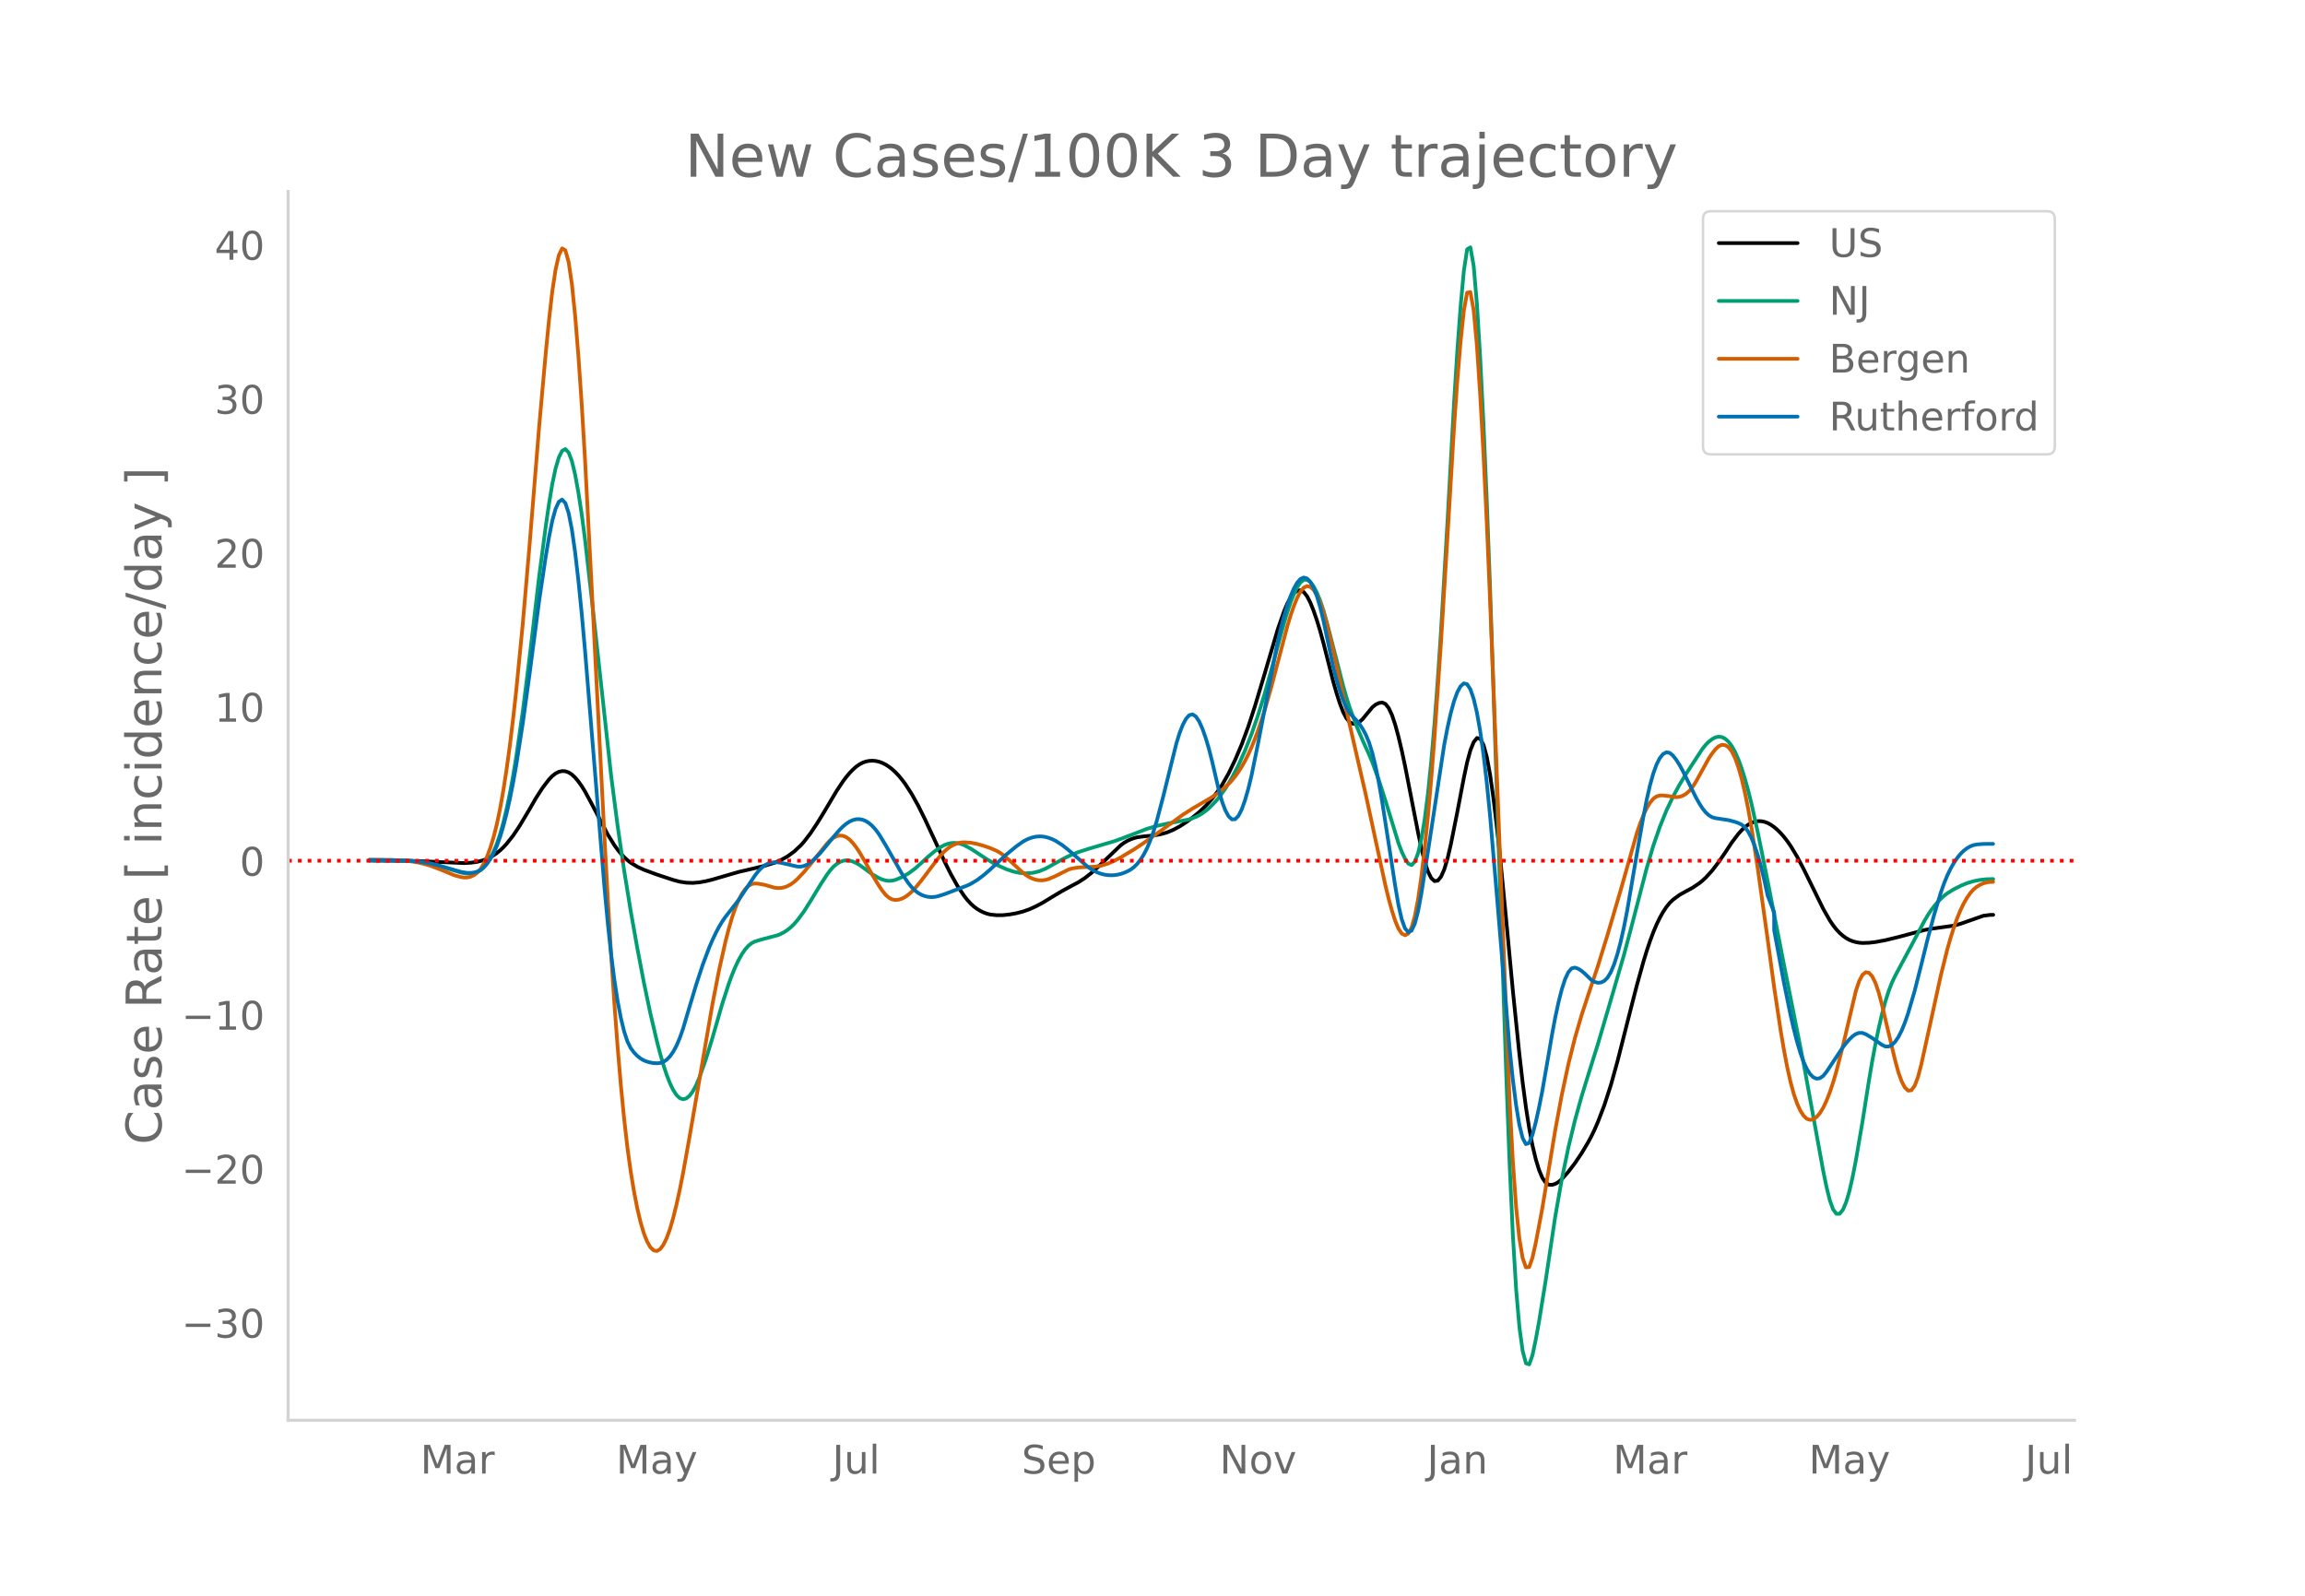 <svg height="864" viewBox="0 0 936 648" width="1248" xmlns="http://www.w3.org/2000/svg" xmlns:xlink="http://www.w3.org/1999/xlink"><defs><style>*{stroke-linecap:butt;stroke-linejoin:round}</style></defs><g id="figure_1"><path d="M0 648h936V0H0z" style="fill:#fff" id="patch_1"/><g id="axes_1"><path d="M117 576.72h725.4V77.76H117z" style="fill:none" id="patch_2"/><path clip-path="url(#pa99297af93)" d="m149.973 349.466 15.922.095 7.961.269 14.596.646 2.654-.14 2.653-.364 2.654-.708 2.654-1.17 1.327-.763 1.327-.91 1.327-1.078 1.326-1.252 1.327-1.425 2.654-3.34 2.654-3.968 3.98-6.69 2.654-4.608 2.654-4.114 2.654-3.458 1.326-1.378 1.327-1.032 1.327-.67 1.327-.302 1.327.077 1.327.47 1.327.865 1.327 1.25 1.326 1.584 1.327 1.867 1.327 2.14 2.654 4.918 6.634 12.656 2.654 4.284 1.327 1.826 1.327 1.618 1.327 1.415 1.326 1.211 1.327 1.017 2.654 1.627 2.654 1.238 5.307 1.958 6.635 2.19 2.653.706 2.654.408 2.654.094 2.654-.227 2.653-.478 2.654-.66 10.615-3.088 6.634-1.541 3.981-.974 3.98-1.22 2.654-1.127 2.654-1.472 2.654-1.944 2.654-2.476 1.326-1.476 2.654-3.45 2.654-3.963 2.654-4.317 5.307-8.925 2.654-3.991 1.327-1.755 1.327-1.57 1.327-1.38 1.326-1.169 1.327-.936 1.327-.699 1.327-.465 1.327-.255 1.327-.068 1.327.116 1.326.3 1.327.482 1.327.665 1.327.849 1.327 1.031 1.327 1.215 1.327 1.4 1.327 1.588 1.326 1.776 2.654 4.102 2.654 4.773 2.654 5.353 3.98 8.53 3.98 8.652 2.655 5.299 2.653 4.716 2.654 3.98 1.327 1.686 1.327 1.455 1.327 1.22 1.327.991 1.326.799 1.327.641 1.327.493 1.327.342 2.654.29 2.654-.034 2.653-.289 2.654-.48 2.654-.673 2.654-.935 2.653-1.2 2.654-1.407 3.98-2.429 3.981-2.372 3.98-2.16 2.655-1.404 2.653-1.72 2.654-2.095 2.654-2.376 9.288-8.889 1.327-.953 1.327-.785 1.327-.621 1.326-.477 1.327-.354 2.654-.363 3.98-.369 2.654-.45 2.654-.72 2.654-1.092 2.654-1.42 2.653-1.705 2.654-1.955 2.654-2.182 2.654-2.524 2.653-2.985 2.654-3.51 1.327-2.035 2.654-4.685 2.653-5.494 2.654-6.293 2.654-7.175 2.654-8.126 3.98-13.284 5.308-18.018 2.653-7.563 1.327-3.103 1.327-2.422 1.327-1.707 1.327-.975 1.327-.151 1.327.762 1.327 1.694 1.326 2.59 1.327 3.31 1.327 3.854 1.327 4.361 1.327 4.87 3.98 15.668 1.327 4.61 1.327 4.156 1.327 3.475 1.327 2.564 1.327 1.61 1.327.688 1.327-.064 1.326-.646 1.327-1.195 3.98-4.839 1.328-1.04 1.327-.648 1.327-.193 1.326.588 1.327 1.694 1.327 2.866 1.327 3.993 1.327 4.901 1.327 5.591 1.327 6.237 5.307 27.177 1.327 6.2 1.327 5.363 1.327 4.048 1.327 2.636 1.326 1.224 1.327-.188 1.327-1.596 1.327-3.004 1.327-4.41 1.327-5.714 2.654-13.27 2.653-13.897 1.327-6.261 1.327-4.84 1.327-3.277 1.327-1.651 1.327.283 1.327 2.525 1.326 4.828 1.327 7.13 1.327 9.331 1.327 11.008 1.327 12.165 2.654 27.346 2.653 28.215 2.654 25.804 1.327 11.472 1.327 10.002 1.327 8.455 1.327 6.936 1.326 5.569 1.327 4.349 1.327 3.16 1.327 1.97 1.327.847 1.327.056 1.327-.404 1.327-.797 1.326-1.168 2.654-2.988 2.654-3.482 2.654-3.949 2.653-4.426 1.327-2.478 1.327-2.75 1.327-3.037 2.654-6.934 2.653-8.19 2.654-9.53 5.308-20.932 2.653-10.31 2.654-9.493 1.327-4.33 1.327-3.943 1.327-3.537 1.327-3.132 1.327-2.73 1.326-2.35 1.327-1.985 1.327-1.625 1.327-1.286 2.654-1.957 2.653-1.483 2.654-1.432 2.654-1.788 1.327-1.067 1.327-1.218 2.653-2.907 2.654-3.486 2.654-3.873 2.654-4.035 2.653-3.495 1.327-1.472 1.327-1.252 1.327-.997 1.327-.736 1.327-.477 1.327-.226 1.326.016 1.327.256 1.327.496 1.327.733 1.327.947 1.327 1.141 1.327 1.331 1.327 1.52 1.326 1.714 1.327 1.909 2.654 4.396 2.654 5.028 7.961 16.196 2.654 4.647 1.327 1.964 1.326 1.683 1.327 1.41 1.327 1.163 1.327.947 1.327.736 1.327.533 1.327.365 1.327.235 1.326.111 2.654-.09 2.654-.305 3.98-.743 5.308-1.287 10.615-2.848 2.654-.491 9.288-1.29 2.654-.742 9.288-3.262 2.653-.342 1.327-.032h0" style="fill:none;stroke:#000;stroke-linecap:round;stroke-width:1.5" id="line2d_1"/><path clip-path="url(#pa99297af93)" d="m149.973 349.226 11.942.09 5.307.289 3.98.467 3.981.755 3.98 1.064 7.962 2.4 1.327.267 1.327.15 1.327-.017 1.327-.197 1.326-.4 1.327-.721 1.327-1.157 1.327-1.617 1.327-2.078 1.327-2.564 1.327-3.185 1.327-3.94 1.326-4.723 1.327-5.51 1.327-6.333 1.327-7.185 1.327-8.045 2.654-18.495 2.653-21.07 3.981-33.612 2.654-20.166 1.327-9.154 1.326-7.982 1.327-6.293 1.327-4.5 1.327-2.68 1.327-.724 1.327 1.37 1.327 3.492 1.327 5.549 1.326 7.29 1.327 8.717 1.327 10.079 2.654 23.384 7.961 72.663 2.654 20.504 2.654 18.134 2.653 16.364 2.654 14.96 2.654 13.891 2.654 12.67 2.653 11.282 1.327 5.096 1.327 4.612 1.327 4.015 1.327 3.397 1.327 2.763 1.327 2.053 1.326 1.266 1.327.466 1.327-.327 1.327-1.072 1.327-1.769 1.327-2.456 1.327-3.11 2.653-7.487 2.654-8.607 3.98-13.821 2.654-8.19 1.327-3.626 1.327-3.218 1.327-2.795 1.327-2.37 1.327-1.942 1.327-1.509 1.327-1.075 1.326-.675 2.654-.82 6.635-1.744 1.326-.574 1.327-.706 1.327-.874 1.327-1.082 1.327-1.296 1.327-1.506 2.653-3.56 2.654-4.204 3.98-6.56 2.655-4.084 1.326-1.807 1.327-1.492 1.327-1.154 1.327-.819 1.327-.5 1.327-.196 1.327.104 1.327.391 1.326.61 1.327.758 2.654 1.905 2.654 1.946 2.653 1.506 1.327.57 1.327.39 1.327.16 1.327-.082 1.327-.313 2.654-1.087 2.653-1.512 2.654-1.943 2.654-2.375 2.654-2.463 2.653-2.207 2.654-1.855 1.327-.685 1.327-.495 1.327-.305 1.327-.108 1.326.098 1.327.303 1.327.5 2.654 1.386 2.654 1.723 3.98 2.636 2.654 1.532 2.654 1.35 2.653 1.174 2.654.914 2.654.575 2.654.2 2.653-.208 2.654-.638 2.654-1.09 3.98-2.22 3.981-2.185 2.654-1.25 2.654-1.047 3.98-1.287 10.615-3.14 3.98-1.437 9.289-3.587 3.98-1.182 3.981-.876 9.288-1.787 2.654-1.008 1.327-.68 1.327-.815 1.327-.96 1.326-1.111 2.654-2.673 1.327-1.576 2.654-3.676 2.653-4.386 2.654-5.117 2.654-5.877 2.654-6.746 2.653-7.653 2.654-8.614 2.654-9.562 5.307-19.476 1.327-4.412 1.327-3.89 1.327-3.325 1.327-2.728 1.327-1.958 1.327-1.014 1.327-.038 1.326.919 1.327 1.768 1.327 2.51 1.327 3.232 1.327 3.954 1.327 4.621 3.98 15.436 2.654 10.384 1.327 4.675 1.327 4.21 2.654 7.204 2.653 6.266 2.654 5.832 1.327 3.19 2.654 7.251 2.653 8.271 5.308 17.293 1.327 3.493 1.327 2.798 1.326 1.984 1.327.582 1.327-1.413 1.327-3.524 1.327-5.669 1.327-7.971 1.327-10.434 1.327-12.93 1.326-15.422 1.327-17.845 1.327-19.901 2.654-44.801 2.654-48.136 1.327-21.007 1.326-17.92 1.327-14.397 1.327-8.69 1.327-.795 1.327 7.534 1.327 15.532 1.327 21.866 1.327 26.536 1.326 30.873 1.327 35.212 2.654 80.1 3.98 119.65 1.327 35.126 1.327 28.806 1.327 21.972 1.327 15.33 1.327 9.66 1.327 4.956 1.327.447 1.327-3.74 1.326-6.31 1.327-7.265 2.654-16.423 3.98-26.58 2.654-15.034 2.654-12.803 2.654-10.963 2.654-9.56 2.653-8.606 3.981-12.691 6.634-22.636 3.98-13.696 2.655-9.94 6.634-25.494 2.654-8.966 2.654-7.673 2.653-6.548 2.654-5.6 2.654-4.872 2.653-4.367 6.635-10.177 1.327-1.631 1.327-1.325 1.326-1.019 1.327-.697 1.327-.294 1.327.19 1.327.69 1.327 1.201 1.327 1.763 1.327 2.377 1.326 3.001 1.327 3.62 1.327 4.205 1.327 4.762 1.327 5.312 2.654 12.018 3.98 19.664 6.635 34.01 7.96 39.99 7.962 43.715 1.327 6.415 1.327 5.36 1.327 3.649 1.326 1.809 1.327.004 1.327-1.626 1.327-3.079 1.327-4.497 1.327-5.845 1.327-6.836 2.653-15.504 2.654-16.908 1.327-7.809 1.327-7.095 1.327-6.381 1.327-5.665 1.327-4.938 1.326-4.2 1.327-3.458 1.327-2.783 6.635-12.383 5.307-10.04 1.327-2.215 1.327-1.994 1.327-1.772 1.326-1.555 1.327-1.363 1.327-1.194 1.327-1.032 2.654-1.644 2.654-1.343 2.653-1.099 2.654-.806 2.654-.516 2.654-.28 2.653-.07h0" style="fill:none;stroke:#009e73;stroke-linecap:round;stroke-width:1.5" id="line2d_2"/><path clip-path="url(#pa99297af93)" d="m149.973 349.137 9.288.078 3.98.189 3.981.411 2.654.456 2.654.624 2.653.804 3.98 1.524 5.308 2.194 2.654.73 1.327.187 1.327-.02 1.327-.31 1.327-.62 1.326-.96 1.327-1.47 1.327-2.146 1.327-2.856 1.327-3.567 1.327-4.311 1.327-5.23 1.327-6.322 1.326-7.45 1.327-8.576 1.327-9.708 1.327-10.842 1.327-11.978 2.654-27.178 2.653-30.801 3.981-49.103 2.654-29.573 1.327-13.437 1.326-11.572 1.327-8.798 1.327-5.843 1.327-2.79 1.327.752 1.327 4.786 1.327 8.916 1.327 12.938 1.326 16.41 1.327 19.335 1.327 22.148 2.654 50.78 5.307 103.78 1.327 24.415 1.327 22.314 1.327 20.032 1.327 17.772 1.327 15.627 1.327 13.595 1.326 11.585 1.327 9.646 1.327 8.056 1.327 6.817 1.327 5.647 1.327 4.489 1.327 3.386 1.327 2.338 1.326 1.303 1.327.267 1.327-.762 1.327-1.75 1.327-2.7 1.327-3.641 1.327-4.557 1.327-5.346 1.326-6.007 1.327-6.642 2.654-14.838 9.288-53.832 2.654-13.697 2.654-11.854 1.326-5.148 1.327-4.554 1.327-3.888 1.327-3.21 1.327-2.541 1.327-1.918 1.327-1.342 1.327-.775 1.326-.249 1.327.076 2.654.481 3.98 1.143 1.328.166 1.326-.05 1.327-.264 1.327-.49 1.327-.721 1.327-.955 1.327-1.177 2.653-2.796 2.654-3.193 6.635-8.28 1.326-1.405 1.327-1.053 1.327-.67 1.327-.281 1.327.123 1.327.547 1.327.975 1.327 1.386 1.326 1.716 1.327 1.962 2.654 4.586 2.654 4.799 2.653 4.33 1.327 1.949 1.327 1.646 1.327 1.195 1.327.714 1.327.25 1.327-.126 1.327-.415 1.326-.687 1.327-.95 1.327-1.176 1.327-1.361 2.654-3.24 6.634-8.793 1.327-1.592 1.327-1.381 1.327-1.152 1.327-.925 1.327-.71 1.326-.505 1.327-.304 1.327-.112 2.654.158 2.654.503 2.653.75 2.654.904 2.654 1.138 1.327.767 1.327.927 2.653 2.246 5.308 4.913 1.327 1.012 1.327.822 1.326.629 1.327.43 1.327.224 1.327.018 1.327-.19 1.327-.384 2.653-1.134 5.308-2.675 1.327-.411 2.654-.433 2.653-.155 3.98-.134 2.655-.453 2.653-.793 2.654-1.133 2.654-1.428 5.307-3.181 3.981-2.64 6.634-4.738 9.288-6.77 3.981-2.52 7.961-4.661 2.654-1.844 2.654-2.204 1.327-1.263 1.326-1.42 1.327-1.628 1.327-1.844 1.327-2.068 1.327-2.329 1.327-2.627 1.327-2.934 1.327-3.242 1.326-3.554 2.654-8.065 2.654-9.32 6.634-25.145 1.327-4.369 1.327-3.825 1.327-3.247 1.327-2.501 1.327-1.588 1.327-.641 1.326.3 1.327 1.214 1.327 2.097 1.327 2.975 1.327 3.853 1.327 4.681 2.653 10.85 2.654 11.978 3.98 18.007 6.635 28.843 5.308 24.585 2.653 12.24 1.327 5.42 1.327 4.802 1.327 4.128 1.327 3.18 1.327 1.958 1.327.682 1.326-.677 1.327-2.45 1.327-4.638 1.327-6.906 1.327-9.142 1.327-11.216 1.327-13.125 1.327-15.002 1.326-16.879 2.654-38.76 2.654-43.13 2.654-44.251 1.327-18.938 1.326-15.938 1.327-12.565 1.327-7.327 1.327-.221 1.327 7.257 1.327 14.415 1.327 19.965 1.327 23.91 1.326 27.534 1.327 31.157 7.961 204.077 1.327 24.601 1.327 18.624 1.327 12.818 1.327 7.874 1.327 3.79 1.327-.121 1.327-3.75 1.326-5.96 2.654-14.025 2.654-15.99 2.654-16.063 2.653-14.243 2.654-12.383 2.654-10.582 2.654-9.145 2.653-8.102 3.981-11.877 3.98-12.862 5.308-18.048 6.634-23.39 1.327-3.825 1.327-3.35 1.327-2.808 1.327-2.197 1.327-1.572 1.327-.948 1.327-.369 1.326-.014 2.654.317 1.327.252 1.327.139 1.327-.141 1.327-.453 1.326-.777 1.327-1.162 1.327-1.604 1.327-2.06 5.308-9.618 1.326-1.953 1.327-1.688 1.327-1.228 1.327-.573 1.327.123 1.327.842 1.327 1.688 1.327 2.658 1.326 3.655 1.327 4.645 1.327 5.611 1.327 6.551 1.327 7.486 2.654 17.317 3.98 28.488 2.654 19.612 2.654 17.605 1.327 7.794 1.326 6.943 1.327 5.926 1.327 4.875 1.327 3.843 1.327 2.905 1.327 2.064 1.327 1.24 1.327.435 1.326-.29 1.327-.934 1.327-1.56 1.327-2.185 1.327-2.805 1.327-3.39 1.327-3.94 1.326-4.481 2.654-10.364 5.308-22.474 1.327-3.942 1.326-2.511 1.327-1.098 1.327.23 1.327 1.473 1.327 2.697 1.327 3.922 1.327 5.04 5.307 22.391 1.327 4.837 1.327 3.723 1.327 2.514 1.327 1.265 1.327-.18 1.326-1.82 1.327-3.499 1.327-5.042 3.98-18.079 3.981-18.214 2.654-10.634 1.327-4.655 1.327-4.194 1.327-3.713 1.327-3.23 1.326-2.75 1.327-2.306 1.327-1.892 1.327-1.487 1.327-1.098 1.327-.795 1.327-.58 1.327-.38 1.326-.181 1.327-.042h0" style="fill:none;stroke:#d55e00;stroke-linecap:round;stroke-width:1.5" id="line2d_3"/><path clip-path="url(#pa99297af93)" d="m149.973 349.24 11.942.08 5.307.267 3.98.434 3.981.707 3.98 1.004 7.962 2.303 2.654.427 1.327.005 1.327-.16 1.326-.347 1.327-.645 1.327-1.053 1.327-1.48 1.327-1.91 1.327-2.365 1.327-2.944 1.327-3.651 1.326-4.382 1.327-5.118 1.327-5.875 1.327-6.654 1.327-7.436 2.654-17.043 2.653-19.278 3.981-30.377 2.654-17.78 1.327-7.89 1.326-6.63 1.327-4.813 1.327-2.884 1.327-.892 1.327 1.416 1.327 4.041 1.327 6.73 1.327 9.327 1.326 11.479 1.327 13.184 1.327 14.8 7.961 97.072 1.327 14.149 1.327 12.371 1.327 10.468 1.327 8.604 1.327 6.933 1.327 5.454 1.326 4.015 1.327 2.668 1.327 1.79 1.327 1.38 1.327 1.063 1.327.761 1.327.53 1.327.366 1.326.22 1.327.07 1.327-.104 1.327-.421 1.327-.879 1.327-1.363 1.327-1.863 1.327-2.44 1.326-3.09 1.327-3.755 2.654-8.955 2.654-8.848 2.653-8.108 2.654-7.048 1.327-3.097 1.327-2.81 1.327-2.518 1.327-2.218 1.327-1.918 5.307-6.789 6.634-9.95 1.327-1.716 1.327-1.4 1.327-1.06 1.327-.717 1.327-.391 1.327-.144 1.327.025 1.326.178 6.635 1.528 1.327.037 1.326-.257 1.327-.573 1.327-.875 1.327-1.102 2.654-2.655 2.654-3.197 2.653-3.331 2.654-3.044 1.327-1.321 1.327-1.095 1.327-.854 1.327-.608 1.326-.34 1.327-.045 1.327.252 1.327.551 1.327.858 1.327 1.172 1.327 1.486 1.326 1.802 2.654 4.366 6.635 11.654 2.653 3.871 1.327 1.615 1.327 1.33 1.327 1.035 1.327.748 1.327.504 1.327.303 1.326.112 1.327-.08 1.327-.26 2.654-.826 9.288-3.53 1.327-.61 2.654-1.59 2.653-1.982 2.654-2.283 6.634-6.141 3.981-3.284 2.654-1.885 1.327-.748 1.327-.594 1.326-.439 1.327-.281 1.327-.12 1.327.043 1.327.205 1.327.365 1.327.512 1.326.644 2.654 1.675 2.654 2.098 7.961 6.928 1.327.894 1.327.756 1.327.614 1.327.47 1.327.328 1.326.195 1.327.067 1.327-.059 1.327-.185 1.327-.313 1.327-.443 1.327-.574 1.327-.724 1.326-.97 1.327-1.316 1.327-1.679 1.327-2.062 1.327-2.54 1.327-3.112 1.327-3.705 1.326-4.297 2.654-10.051 5.308-21.435 1.327-4.291 1.326-3.392 1.327-2.469 1.327-1.435 1.327-.29 1.327.877 1.327 2.009 1.327 2.963 1.327 3.74 1.326 4.48 1.327 5.222 2.654 11.433 1.327 4.67 1.327 3.56 1.327 2.436 1.326 1.235 1.327-.042 1.327-1.333 1.327-2.591 1.327-3.672 1.327-4.577 1.327-5.446 2.653-12.986 7.962-41.288 1.327-5.668 1.326-5.034 1.327-4.382 1.327-3.71 1.327-3.036 1.327-2.336 1.327-1.519 1.327-.581 1.327.379 1.326 1.346 1.327 2.345 1.327 3.373 1.327 4.408 1.327 5.444 3.98 18.784 1.327 5.25 1.327 4.542 1.327 3.798 1.327 3.015 1.327 2.224 1.327 1.532 1.327 1.326 1.326 1.608 1.327 1.988 1.327 2.431 1.327 3.196 1.327 4.282 1.327 5.432 1.327 6.583 1.327 7.65 3.98 25.597 1.327 8.706 1.327 7.731 1.327 5.806 1.327 3.689 1.326 1.564 1.327-.603 1.327-2.816 1.327-5.036 1.327-7.087 2.654-16.938 6.634-43.575 1.327-6.914 1.327-5.936 1.327-4.85 1.327-3.658 1.326-2.442 1.327-1.182 1.327.313 1.327 2.04 1.327 3.812 1.327 5.6 1.327 7.456 1.327 9.378 1.326 11.314 1.327 13.25 2.654 31.06 5.307 63.7 1.327 12.827 1.327 10.455 1.327 8.033 1.327 5.375 1.327 2.477 1.327-.468 1.327-3.225 1.326-5.05 1.327-5.944 1.327-6.649 2.654-15.28 1.327-7.827 1.327-7.057 1.327-6.151 1.326-5.214 1.327-4.111 1.327-2.844 1.327-1.545 1.327-.329 1.327.463 1.327.83 1.326 1.115 2.654 2.574 1.327.83 1.327.357 1.327-.115 1.327-.625 1.327-1.329 1.326-2.223 1.327-3.157 1.327-4.087 1.327-4.997 1.327-5.891 1.327-6.78 3.98-23.36 2.654-15.075 1.327-6.789 1.327-5.797 1.327-4.732 1.327-3.667 1.327-2.615 1.326-1.626 1.327-.703 1.327.209 1.327 1.07 1.327 1.693 1.327 2.071 1.327 2.403 5.307 10.724 1.327 2.384 1.327 2.092 1.327 1.675 1.327 1.232 1.326.789 1.327.385 5.308.805 2.654.696 1.326.48 1.327.625 1.327 1.043 1.327 1.735 1.327 2.483 1.327 3.23 1.327 3.973 1.326 4.713 1.327 5.452 1.327 6.19 2.654 6.863v7.201l3.98 21.384 2.654 12.99 1.327 5.718 1.327 5.163 1.327 4.493 1.327 3.705 1.327 2.896 1.327 2.092 1.326 1.312 1.327.56 1.327-.187 1.327-.935 1.327-1.619 6.634-9.964 1.327-1.711 1.327-1.507 1.327-1.278 1.327-.933 1.327-.468 1.326.021 1.327.473 2.654 1.584 3.98 2.792 1.328.645 1.326.042 1.327-.62 1.327-1.279 1.327-1.934 1.327-2.582 1.327-3.229 1.327-3.85 2.653-9.081 2.654-10.472 2.654-10.736 2.654-9.897 2.653-8.82 1.327-3.745 1.327-3.239 1.327-2.746 1.327-2.325 1.327-1.977 1.327-1.643 1.326-1.315 1.327-1.023 1.327-.764 1.327-.514 1.327-.28 2.654-.214 3.98-.03h0" style="fill:none;stroke:#0072b2;stroke-linecap:round;stroke-width:1.5" id="line2d_4"/><path clip-path="url(#pa99297af93)" d="M117 349.517h725.4" style="fill:none;stroke:red;stroke-dasharray:1.5,2.475;stroke-dashoffset:0;stroke-width:1.5" id="line2d_5"/><path d="M117 576.72V77.76" style="fill:none;stroke:#d3d3d3;stroke-linecap:square;stroke-linejoin:miter;stroke-width:1.25" id="patch_3"/><path d="M117 576.72h725.4" style="fill:none;stroke:#d3d3d3;stroke-linecap:square;stroke-linejoin:miter;stroke-width:1.25" id="patch_4"/><g id="matplotlib.axis_1"><g id="xtick_1"><g style="fill:#696969" transform="matrix(.16 0 0 -.16 170.704 598.378)" id="text_1"><defs><path d="M9.813 72.906h14.703l18.593-49.61 18.703 49.61h14.704V0H66.89v64.016l-18.797-50h-9.907l-18.796 50V0H9.813z" id="DejaVuSans-77"/><path d="M34.281 27.484q-10.89 0-15.093-2.484-4.204-2.484-4.204-8.5 0-4.781 3.157-7.594 3.156-2.797 8.562-2.797 7.485 0 12 5.297 4.516 5.297 4.516 14.078v2zm17.922 3.72V0H43.22v8.297Q40.14 3.328 35.547.953q-4.594-2.375-11.234-2.375-8.391 0-13.36 4.719Q6 8.016 6 15.922q0 9.219 6.172 13.906 6.187 4.688 18.437 4.688h12.61v.89q0 6.203-4.078 9.594-4.078 3.39-11.453 3.39-4.688 0-9.141-1.124-4.438-1.125-8.531-3.375v8.312q4.921 1.906 9.562 2.844 4.64.953 9.031.953 11.875 0 17.735-6.156 5.86-6.14 5.86-18.64z" id="DejaVuSans-97"/><path d="M41.11 46.297q-1.516.875-3.297 1.281Q36.03 48 33.89 48q-7.625 0-11.703-4.953-4.079-4.953-4.079-14.234V0H9.08v54.688h9.03v-8.5q2.844 4.984 7.375 7.39Q30.031 56 36.531 56q.922 0 2.047-.125 1.125-.11 2.484-.36z" id="DejaVuSans-114"/></defs><use xlink:href="#DejaVuSans-77"/><use x="86.279" xlink:href="#DejaVuSans-97"/><use x="147.559" xlink:href="#DejaVuSans-114"/></g></g><g id="xtick_2"><g style="fill:#696969" transform="matrix(.16 0 0 -.16 250.197 598.378)" id="text_2"><defs><path d="M32.172-5.078q-3.797-9.766-7.422-12.735-3.61-2.984-9.656-2.984H7.906v7.516h5.282q3.703 0 5.75 1.765Q21-9.766 23.483-3.219l1.61 4.094-22.11 53.813H12.5l17.094-42.766 17.093 42.766h9.516z" id="DejaVuSans-121"/></defs><use xlink:href="#DejaVuSans-77"/><use x="86.279" xlink:href="#DejaVuSans-97"/><use x="147.559" xlink:href="#DejaVuSans-121"/></g></g><g id="xtick_3"><g style="fill:#696969" transform="matrix(.16 0 0 -.16 338.024 598.378)" id="text_3"><defs><path d="M9.813 72.906h9.859V5.078q0-13.187-5-19.14-5-5.954-16.094-5.954h-3.75v8.297h3.078q6.531 0 9.219 3.672Q9.813-4.39 9.813 5.078z" id="DejaVuSans-74"/><path d="M8.5 21.578v33.11h8.984V21.922q0-7.766 3.016-11.656 3.031-3.875 9.094-3.875 7.265 0 11.484 4.64 4.234 4.64 4.234 12.656v31h8.985V0h-8.984v8.406Q42.047 3.422 37.718 1q-4.313-2.422-10.032-2.422-9.421 0-14.312 5.86Q8.5 10.296 8.5 21.578zM31.11 56z" id="DejaVuSans-117"/><path d="M9.422 75.984h8.984V0H9.422z" id="DejaVuSans-108"/></defs><use xlink:href="#DejaVuSans-74"/><use x="29.492" xlink:href="#DejaVuSans-117"/><use x="92.871" xlink:href="#DejaVuSans-108"/></g></g><g id="xtick_4"><g style="fill:#696969" transform="matrix(.16 0 0 -.16 414.862 598.378)" id="text_4"><defs><path d="M53.516 70.516V60.89q-5.61 2.687-10.594 4-4.984 1.328-9.625 1.328-8.047 0-12.422-3.125t-4.375-8.89q0-4.845 2.906-7.313 2.907-2.453 11.016-3.97l5.953-1.218q11.031-2.11 16.281-7.406 5.25-5.297 5.25-14.172 0-10.61-7.11-16.078-7.093-5.469-20.812-5.469-5.172 0-11.015 1.172Q13.14.922 6.89 3.219v10.156q6-3.36 11.765-5.078 5.766-1.703 11.328-1.703 8.438 0 13.032 3.312 4.593 3.328 4.593 9.485 0 5.359-3.297 8.39-3.296 3.032-10.812 4.547L27.484 33.5q-11.03 2.188-15.968 6.875-4.922 4.688-4.922 13.047 0 9.672 6.812 15.234 6.813 5.563 18.766 5.563 5.14 0 10.453-.938 5.328-.922 10.89-2.765z" id="DejaVuSans-83"/><path d="M56.203 29.594v-4.39H14.891q.593-9.282 5.593-14.142 5-4.859 13.938-4.859 5.172 0 10.031 1.266 4.86 1.265 9.656 3.812v-8.5Q49.266.734 44.187-.344 39.11-1.422 33.892-1.422q-13.094 0-20.735 7.61-7.64 7.625-7.64 20.625 0 13.421 7.25 21.296Q20.016 56 32.328 56q11.031 0 17.453-7.11 6.422-7.093 6.422-19.296zm-8.984 2.64q-.094 7.36-4.125 11.75-4.032 4.407-10.672 4.407-7.516 0-12.031-4.25-4.516-4.25-5.203-11.97z" id="DejaVuSans-101"/><path d="M18.11 8.203v-29H9.077v75.484h9.031v-8.296q2.844 4.875 7.157 7.234Q29.594 56 35.594 56q9.968 0 16.187-7.906 6.235-7.907 6.235-20.797T51.78 6.484q-6.218-7.906-16.187-7.906-6 0-10.328 2.375-4.313 2.375-7.157 7.25zm30.578 19.094q0 9.906-4.079 15.547-4.078 5.64-11.203 5.64-7.14 0-11.218-5.64-4.079-5.64-4.079-15.547 0-9.906 4.078-15.547 4.079-5.64 11.22-5.64 7.124 0 11.202 5.64t4.078 15.547z" id="DejaVuSans-112"/></defs><use xlink:href="#DejaVuSans-83"/><use x="63.477" xlink:href="#DejaVuSans-101"/><use x="125" xlink:href="#DejaVuSans-112"/></g></g><g id="xtick_5"><g style="fill:#696969" transform="matrix(.16 0 0 -.16 495.266 598.378)" id="text_5"><defs><path d="M9.813 72.906h13.28l32.329-60.984v60.984h9.562V0h-13.28L19.39 60.984V0H9.813z" id="DejaVuSans-78"/><path d="M30.61 48.39q-7.22 0-11.422-5.64-4.204-5.64-4.204-15.453 0-9.813 4.172-15.453 4.188-5.64 11.453-5.64 7.188 0 11.375 5.655 4.203 5.672 4.203 15.438 0 9.719-4.203 15.406-4.187 5.688-11.375 5.688zm0 7.61q11.718 0 18.406-7.625 6.703-7.61 6.703-21.078 0-13.422-6.703-21.078-6.688-7.64-18.407-7.64-11.765 0-18.437 7.64-6.656 7.656-6.656 21.078 0 13.469 6.656 21.078Q18.844 56 30.609 56z" id="DejaVuSans-111"/><path d="M2.984 54.688H12.5L29.594 8.797l17.093 45.89h9.516L35.687 0H23.485z" id="DejaVuSans-118"/></defs><use xlink:href="#DejaVuSans-78"/><use x="74.805" xlink:href="#DejaVuSans-111"/><use x="135.986" xlink:href="#DejaVuSans-118"/></g></g><g id="xtick_6"><g style="fill:#696969" transform="matrix(.16 0 0 -.16 579.488 598.378)" id="text_6"><defs><path d="M54.89 33.016V0h-8.984v32.719q0 7.765-3.031 11.61-3.031 3.858-9.078 3.858-7.281 0-11.484-4.64-4.204-4.625-4.204-12.64V0H9.08v54.688h9.03v-8.5q3.235 4.937 7.594 7.374Q30.078 56 35.797 56q9.422 0 14.25-5.828 4.844-5.828 4.844-17.156z" id="DejaVuSans-110"/></defs><use xlink:href="#DejaVuSans-74"/><use x="29.492" xlink:href="#DejaVuSans-97"/><use x="90.771" xlink:href="#DejaVuSans-110"/></g></g><g id="xtick_7"><g style="fill:#696969" transform="matrix(.16 0 0 -.16 655.012 598.378)" id="text_7"><use xlink:href="#DejaVuSans-77"/><use x="86.279" xlink:href="#DejaVuSans-97"/><use x="147.559" xlink:href="#DejaVuSans-114"/></g></g><g id="xtick_8"><g style="fill:#696969" transform="matrix(.16 0 0 -.16 734.505 598.378)" id="text_8"><use xlink:href="#DejaVuSans-77"/><use x="86.279" xlink:href="#DejaVuSans-97"/><use x="147.559" xlink:href="#DejaVuSans-121"/></g></g><g id="xtick_9"><g style="fill:#696969" transform="matrix(.16 0 0 -.16 822.332 598.378)" id="text_9"><use xlink:href="#DejaVuSans-74"/><use x="29.492" xlink:href="#DejaVuSans-117"/><use x="92.871" xlink:href="#DejaVuSans-108"/></g></g></g><g id="matplotlib.axis_2"><g id="ytick_1"><g style="fill:#696969" transform="matrix(.16 0 0 -.16 73.733 543.18)" id="text_10"><defs><path d="M10.594 35.5h62.593v-8.297H10.594z" id="DejaVuSans-8722"/><path d="M40.578 39.313Q47.656 37.797 51.625 33q3.984-4.781 3.984-11.813 0-10.78-7.422-16.703-7.421-5.906-21.093-5.906-4.578 0-9.438.906-4.86.907-10.031 2.72v9.515q4.094-2.39 8.969-3.61 4.89-1.218 10.218-1.218 9.266 0 14.125 3.656 4.86 3.656 4.86 10.64 0 6.454-4.516 10.079-4.515 3.64-12.562 3.64h-8.5v8.11h8.89q7.266 0 11.125 2.906 3.86 2.906 3.86 8.375 0 5.61-3.985 8.61-3.968 3.015-11.39 3.015-4.063 0-8.703-.89-4.641-.876-10.203-2.72v8.782q5.624 1.562 10.53 2.344 4.907.78 9.25.78 11.235 0 17.766-5.109 6.547-5.093 6.547-13.78 0-6.063-3.468-10.235-3.47-4.172-9.86-5.782z" id="DejaVuSans-51"/><path d="M31.781 66.406q-7.61 0-11.453-7.5Q16.5 51.422 16.5 36.375q0-14.984 3.828-22.484 3.844-7.5 11.453-7.5 7.672 0 11.5 7.5 3.844 7.5 3.844 22.484 0 15.047-3.844 22.531-3.828 7.5-11.5 7.5zm0 7.813q12.266 0 18.735-9.703 6.468-9.688 6.468-28.141 0-18.406-6.468-28.11-6.47-9.687-18.735-9.687-12.25 0-18.718 9.688-6.47 9.703-6.47 28.109 0 18.453 6.47 28.14Q19.53 74.22 31.78 74.22z" id="DejaVuSans-48"/></defs><use xlink:href="#DejaVuSans-8722"/><use x="83.789" xlink:href="#DejaVuSans-51"/><use x="147.412" xlink:href="#DejaVuSans-48"/></g></g><g id="ytick_2"><g style="fill:#696969" transform="matrix(.16 0 0 -.16 73.733 480.652)" id="text_11"><defs><path d="M19.188 8.297h34.421V0H7.33v8.297q5.609 5.812 15.296 15.594 9.703 9.797 12.188 12.64 4.734 5.313 6.609 9 1.89 3.688 1.89 7.25 0 5.813-4.078 9.469-4.078 3.672-10.625 3.672-4.64 0-9.797-1.61-5.14-1.609-11-4.89v9.969Q13.767 71.78 18.938 73q5.188 1.219 9.485 1.219 11.328 0 18.062-5.672 6.735-5.656 6.735-15.125 0-4.5-1.688-8.531-1.672-4.016-6.125-9.485-1.218-1.422-7.765-8.187-6.532-6.766-18.453-18.922z" id="DejaVuSans-50"/></defs><use xlink:href="#DejaVuSans-8722"/><use x="83.789" xlink:href="#DejaVuSans-50"/><use x="147.412" xlink:href="#DejaVuSans-48"/></g></g><g id="ytick_3"><g style="fill:#696969" transform="matrix(.16 0 0 -.16 73.733 418.124)" id="text_12"><defs><path d="M12.406 8.297h16.11v55.625l-17.532-3.516v8.985l17.438 3.515h9.86V8.296H54.39V0H12.406z" id="DejaVuSans-49"/></defs><use xlink:href="#DejaVuSans-8722"/><use x="83.789" xlink:href="#DejaVuSans-49"/><use x="147.412" xlink:href="#DejaVuSans-48"/></g></g><g id="ytick_4"><use xlink:href="#DejaVuSans-48" style="fill:#696969" transform="matrix(.16 0 0 -.16 97.32 355.596)" id="text_13"/></g><g id="ytick_5"><g style="fill:#696969" transform="matrix(.16 0 0 -.16 87.14 293.068)" id="text_14"><use xlink:href="#DejaVuSans-49"/><use x="63.623" xlink:href="#DejaVuSans-48"/></g></g><g id="ytick_6"><g style="fill:#696969" transform="matrix(.16 0 0 -.16 87.14 230.54)" id="text_15"><use xlink:href="#DejaVuSans-50"/><use x="63.623" xlink:href="#DejaVuSans-48"/></g></g><g id="ytick_7"><g style="fill:#696969" transform="matrix(.16 0 0 -.16 87.14 168.013)" id="text_16"><use xlink:href="#DejaVuSans-51"/><use x="63.623" xlink:href="#DejaVuSans-48"/></g></g><g id="ytick_8"><g style="fill:#696969" transform="matrix(.16 0 0 -.16 87.14 105.485)" id="text_17"><defs><path d="M37.797 64.313 12.89 25.39h24.906zm-2.594 8.593H47.61V25.391h10.407v-8.203H47.609V0h-9.812v17.188H4.89v9.515z" id="DejaVuSans-52"/></defs><use xlink:href="#DejaVuSans-52"/><use x="63.623" xlink:href="#DejaVuSans-48"/></g></g><g style="fill:#696969" transform="matrix(0 -.2 -.2 0 65.573 464.8)" id="text_18"><defs><path d="M64.406 67.281v-10.39q-4.984 4.64-10.625 6.922-5.64 2.296-11.984 2.296-12.5 0-19.14-7.64-6.641-7.64-6.641-22.094 0-14.406 6.64-22.047 6.64-7.64 19.14-7.64 6.345 0 11.985 2.296 5.64 2.297 10.625 6.938V5.609Q59.234 2.094 53.437.33q-5.78-1.75-12.218-1.75-16.563 0-26.094 10.124-9.516 10.14-9.516 27.672 0 17.578 9.516 27.703 9.531 10.14 26.094 10.14 6.531 0 12.312-1.734 5.797-1.734 10.875-5.203z" id="DejaVuSans-67"/><path d="M44.281 53.078v-8.5q-3.797 1.953-7.906 2.922-4.094.984-8.5.984-6.688 0-10.031-2.047-3.344-2.046-3.344-6.156 0-3.125 2.39-4.906 2.391-1.781 9.626-3.39l3.078-.688q9.562-2.047 13.593-5.781 4.032-3.735 4.032-10.422 0-7.625-6.032-12.078-6.03-4.438-16.578-4.438-4.39 0-9.156.86Q10.688.296 5.422 2v9.281q4.984-2.594 9.812-3.89 4.829-1.282 9.579-1.282 6.343 0 9.75 2.172 3.421 2.172 3.421 6.125 0 3.656-2.468 5.61-2.453 1.953-10.813 3.765l-3.125.735q-8.344 1.75-12.062 5.39-3.704 3.64-3.704 9.985 0 7.718 5.47 11.906Q16.75 56 26.811 56q4.97 0 9.36-.734 4.406-.72 8.11-2.188z" id="DejaVuSans-115"/><path d="M44.39 34.188q3.172-1.079 6.172-4.594 3-3.516 6.032-9.672L66.609 0H56l-9.313 18.703q-3.624 7.328-7.015 9.719-3.39 2.39-9.25 2.39h-10.75V0h-9.86v72.906h22.266q12.5 0 18.656-5.234 6.157-5.219 6.157-15.766 0-6.89-3.203-11.437-3.204-4.532-9.297-6.282zM19.673 64.797V38.922h12.406q7.125 0 10.766 3.297 3.64 3.297 3.64 9.687 0 6.39-3.64 9.64-3.64 3.25-10.766 3.25z" id="DejaVuSans-82"/><path d="M18.313 70.219V54.688h18.5v-6.985h-18.5V18.016q0-6.688 1.828-8.594 1.828-1.906 7.453-1.906h9.218V0h-9.218q-10.407 0-14.36 3.875-3.953 3.89-3.953 14.14v29.688H2.687v6.984h6.594V70.22z" id="DejaVuSans-116"/><path d="M8.594 75.984h20.703V69H17.578V-6.203h11.719v-6.984H8.594z" id="DejaVuSans-91"/><path d="M9.422 54.688h8.984V0H9.422zm0 21.296h8.984v-11.39H9.422z" id="DejaVuSans-105"/><path d="M48.781 52.594v-8.407q-3.812 2.11-7.64 3.157-3.828 1.047-7.735 1.047-8.75 0-13.593-5.547-4.829-5.532-4.829-15.547 0-10.016 4.829-15.563 4.843-5.53 13.593-5.53 3.907 0 7.735 1.046 3.828 1.047 7.64 3.156V2.094Q45.016.344 40.984-.531q-4.015-.89-8.562-.89-12.36 0-19.64 7.765-7.266 7.765-7.266 20.953 0 13.375 7.343 21.031Q20.22 56 33.016 56q4.14 0 8.093-.86 3.953-.843 7.672-2.546z" id="DejaVuSans-99"/><path d="M45.406 46.39v29.594h8.985V0h-8.985v8.203Q42.578 3.328 38.25.953q-4.313-2.375-10.375-2.375-9.906 0-16.14 7.906-6.22 7.922-6.22 20.813 0 12.89 6.22 20.797Q17.968 56 27.874 56q6.063 0 10.375-2.375 4.328-2.36 7.156-7.234zm-30.61-19.093q0-9.906 4.079-15.547 4.078-5.64 11.203-5.64 7.125 0 11.219 5.64 4.11 5.64 4.11 15.547 0 9.906-4.11 15.547-4.094 5.64-11.219 5.64-7.125 0-11.203-5.64-4.078-5.64-4.078-15.547z" id="DejaVuSans-100"/><path d="M25.39 72.906h8.297L8.297-9.28H0z" id="DejaVuSans-47"/><path d="M30.422 75.984v-89.171H9.719v6.984H21.39V69H9.719v6.984z" id="DejaVuSans-93"/></defs><use xlink:href="#DejaVuSans-67"/><use x="69.824" xlink:href="#DejaVuSans-97"/><use x="131.104" xlink:href="#DejaVuSans-115"/><use x="183.203" xlink:href="#DejaVuSans-101"/><use x="244.727" xlink:href="#DejaVuSans-32"/><use x="276.514" xlink:href="#DejaVuSans-82"/><use x="343.746" xlink:href="#DejaVuSans-97"/><use x="405.025" xlink:href="#DejaVuSans-116"/><use x="444.234" xlink:href="#DejaVuSans-101"/><use x="505.758" xlink:href="#DejaVuSans-32"/><use x="537.545" xlink:href="#DejaVuSans-91"/><use x="576.559" xlink:href="#DejaVuSans-32"/><use x="608.346" xlink:href="#DejaVuSans-105"/><use x="636.129" xlink:href="#DejaVuSans-110"/><use x="699.508" xlink:href="#DejaVuSans-99"/><use x="754.488" xlink:href="#DejaVuSans-105"/><use x="782.271" xlink:href="#DejaVuSans-100"/><use x="845.748" xlink:href="#DejaVuSans-101"/><use x="907.271" xlink:href="#DejaVuSans-110"/><use x="970.65" xlink:href="#DejaVuSans-99"/><use x="1025.631" xlink:href="#DejaVuSans-101"/><use x="1087.154" xlink:href="#DejaVuSans-47"/><use x="1120.846" xlink:href="#DejaVuSans-100"/><use x="1184.322" xlink:href="#DejaVuSans-97"/><use x="1245.602" xlink:href="#DejaVuSans-121"/><use x="1304.781" xlink:href="#DejaVuSans-32"/><use x="1336.568" xlink:href="#DejaVuSans-93"/></g></g><g style="fill:#696969" transform="matrix(.24 0 0 -.24 278.113 71.76)" id="text_19"><defs><path d="M4.203 54.688h8.985l11.234-42.672 11.172 42.672h10.593l11.235-42.672 11.187 42.672h8.985L63.28 0H52.688L40.922 44.828 29.109 0H18.5z" id="DejaVuSans-119"/><path d="M9.813 72.906h9.859V42.094L52.39 72.906h12.703L28.906 38.922 67.672 0H54.688L19.672 35.11V0h-9.86z" id="DejaVuSans-75"/><path d="M19.672 64.797V8.109h11.922q15.093 0 22.093 6.829 7 6.843 7 21.593 0 14.64-7 21.453-7 6.813-22.093 6.813zm-9.86 8.11h20.266q21.188 0 31.094-8.813 9.922-8.813 9.922-27.563 0-18.86-9.969-27.703Q51.172 0 30.078 0H9.813z" id="DejaVuSans-68"/><path d="M9.422 54.688h8.984V-.984q0-10.438-3.984-15.125-3.969-4.688-12.813-4.688h-3.421v7.61H.594q5.125 0 6.968 2.374 1.86 2.36 1.86 9.829zm0 21.296h8.984v-11.39H9.422z" id="DejaVuSans-106"/></defs><use xlink:href="#DejaVuSans-78"/><use x="74.805" xlink:href="#DejaVuSans-101"/><use x="136.328" xlink:href="#DejaVuSans-119"/><use x="218.115" xlink:href="#DejaVuSans-32"/><use x="249.902" xlink:href="#DejaVuSans-67"/><use x="319.727" xlink:href="#DejaVuSans-97"/><use x="381.006" xlink:href="#DejaVuSans-115"/><use x="433.105" xlink:href="#DejaVuSans-101"/><use x="494.629" xlink:href="#DejaVuSans-115"/><use x="546.729" xlink:href="#DejaVuSans-47"/><use x="580.42" xlink:href="#DejaVuSans-49"/><use x="644.043" xlink:href="#DejaVuSans-48"/><use x="707.666" xlink:href="#DejaVuSans-48"/><use x="771.289" xlink:href="#DejaVuSans-75"/><use x="836.865" xlink:href="#DejaVuSans-32"/><use x="868.652" xlink:href="#DejaVuSans-51"/><use x="932.275" xlink:href="#DejaVuSans-32"/><use x="964.063" xlink:href="#DejaVuSans-68"/><use x="1041.064" xlink:href="#DejaVuSans-97"/><use x="1102.344" xlink:href="#DejaVuSans-121"/><use x="1161.523" xlink:href="#DejaVuSans-32"/><use x="1193.311" xlink:href="#DejaVuSans-116"/><use x="1232.52" xlink:href="#DejaVuSans-114"/><use x="1273.633" xlink:href="#DejaVuSans-97"/><use x="1334.912" xlink:href="#DejaVuSans-106"/><use x="1362.695" xlink:href="#DejaVuSans-101"/><use x="1424.219" xlink:href="#DejaVuSans-99"/><use x="1479.199" xlink:href="#DejaVuSans-116"/><use x="1518.408" xlink:href="#DejaVuSans-111"/><use x="1579.59" xlink:href="#DejaVuSans-114"/><use x="1620.703" xlink:href="#DejaVuSans-121"/></g><g id="legend_1"><path d="M694.75 184.5H831.2q3.2 0 3.2-3.2V88.96q0-3.2-3.2-3.2H694.75q-3.2 0-3.2 3.2v92.34q0 3.2 3.2 3.2z" style="fill:none;opacity:.8;stroke:#ccc;stroke-linejoin:miter" id="patch_5"/><path d="M697.95 98.718h32" style="fill:none;stroke:#000;stroke-linecap:round;stroke-width:1.5" id="line2d_6"/><g style="fill:#696969" transform="matrix(.16 0 0 -.16 742.75 104.317)" id="text_20"><defs><path d="M8.688 72.906h9.921V28.61q0-11.718 4.235-16.875 4.25-5.14 13.781-5.14 9.469 0 13.719 5.14 4.25 5.157 4.25 16.875v44.297H64.5V27.391q0-14.25-7.063-21.532-7.046-7.28-20.812-7.28-13.828 0-20.89 7.28-7.047 7.282-7.047 21.532z" id="DejaVuSans-85"/></defs><use xlink:href="#DejaVuSans-85"/><use x="73.193" xlink:href="#DejaVuSans-83"/></g><path d="M697.95 122.203h32" style="fill:none;stroke:#009e73;stroke-linecap:round;stroke-width:1.5" id="line2d_8"/><g style="fill:#696969" transform="matrix(.16 0 0 -.16 742.75 127.802)" id="text_21"><use xlink:href="#DejaVuSans-78"/><use x="74.805" xlink:href="#DejaVuSans-74"/></g><path d="M697.95 145.688h32" style="fill:none;stroke:#d55e00;stroke-linecap:round;stroke-width:1.5" id="line2d_10"/><g style="fill:#696969" transform="matrix(.16 0 0 -.16 742.75 151.287)" id="text_22"><defs><path d="M19.672 34.813V8.108H35.5q7.953 0 11.781 3.297 3.844 3.297 3.844 10.078 0 6.844-3.844 10.078-3.828 3.25-11.781 3.25zm0 29.984V42.828h14.61q7.218 0 10.75 2.703 3.546 2.719 3.546 8.282 0 5.515-3.547 8.25-3.531 2.734-10.75 2.734zm-9.86 8.11h25.204q11.28 0 17.375-4.688Q58.5 63.53 58.5 54.89q0-6.703-3.125-10.657-3.125-3.953-9.188-4.922 7.282-1.562 11.313-6.53 4.031-4.954 4.031-12.376 0-9.765-6.64-15.093Q48.25 0 35.984 0H9.812z" id="DejaVuSans-66"/><path d="M45.406 27.984q0 9.766-4.031 15.125-4.016 5.375-11.297 5.375-7.219 0-11.25-5.375-4.031-5.359-4.031-15.125 0-9.718 4.031-15.093t11.25-5.375q7.281 0 11.297 5.375 4.031 5.375 4.031 15.093zm8.985-21.203q0-13.953-6.203-20.765Q42-20.797 29.203-20.797q-4.734 0-8.937.703-4.203.703-8.157 2.172v8.735q3.954-2.141 7.813-3.157 3.86-1.031 7.86-1.031 8.843 0 13.234 4.61 4.39 4.609 4.39 13.937v4.453q-2.781-4.844-7.125-7.234Q33.938 0 27.875 0 17.828 0 11.672 7.656q-6.156 7.672-6.156 20.328 0 12.688 6.156 20.344Q17.828 56 27.875 56q6.063 0 10.406-2.39 4.344-2.391 7.125-7.22v8.297h8.985z" id="DejaVuSans-103"/></defs><use xlink:href="#DejaVuSans-66"/><use x="68.604" xlink:href="#DejaVuSans-101"/><use x="130.127" xlink:href="#DejaVuSans-114"/><use x="169.49" xlink:href="#DejaVuSans-103"/><use x="232.967" xlink:href="#DejaVuSans-101"/><use x="294.49" xlink:href="#DejaVuSans-110"/></g><path d="M697.95 169.173h32" style="fill:none;stroke:#0072b2;stroke-linecap:round;stroke-width:1.5" id="line2d_12"/><g style="fill:#696969" transform="matrix(.16 0 0 -.16 742.75 174.773)" id="text_23"><defs><path d="M54.89 33.016V0h-8.984v32.719q0 7.765-3.031 11.61-3.031 3.858-9.078 3.858-7.281 0-11.484-4.64-4.204-4.625-4.204-12.64V0H9.08v75.984h9.03V46.188q3.235 4.937 7.594 7.374Q30.078 56 35.797 56q9.422 0 14.25-5.828 4.844-5.828 4.844-17.156z" id="DejaVuSans-104"/><path d="M37.11 75.984V68.5h-8.594q-4.828 0-6.72-1.953-1.874-1.953-1.874-7.031v-4.828h14.797v-6.985H19.922V0H10.89v47.703H2.297v6.984h8.594V58.5q0 9.125 4.25 13.297 4.25 4.187 13.468 4.187z" id="DejaVuSans-102"/></defs><use xlink:href="#DejaVuSans-82"/><use x="64.982" xlink:href="#DejaVuSans-117"/><use x="128.361" xlink:href="#DejaVuSans-116"/><use x="167.57" xlink:href="#DejaVuSans-104"/><use x="230.949" xlink:href="#DejaVuSans-101"/><use x="292.473" xlink:href="#DejaVuSans-114"/><use x="333.586" xlink:href="#DejaVuSans-102"/><use x="368.791" xlink:href="#DejaVuSans-111"/><use x="429.973" xlink:href="#DejaVuSans-114"/><use x="469.336" xlink:href="#DejaVuSans-100"/></g></g></g></g><defs><clipPath id="pa99297af93"><path d="M117 77.76h725.4v498.96H117z"/></clipPath></defs></svg>